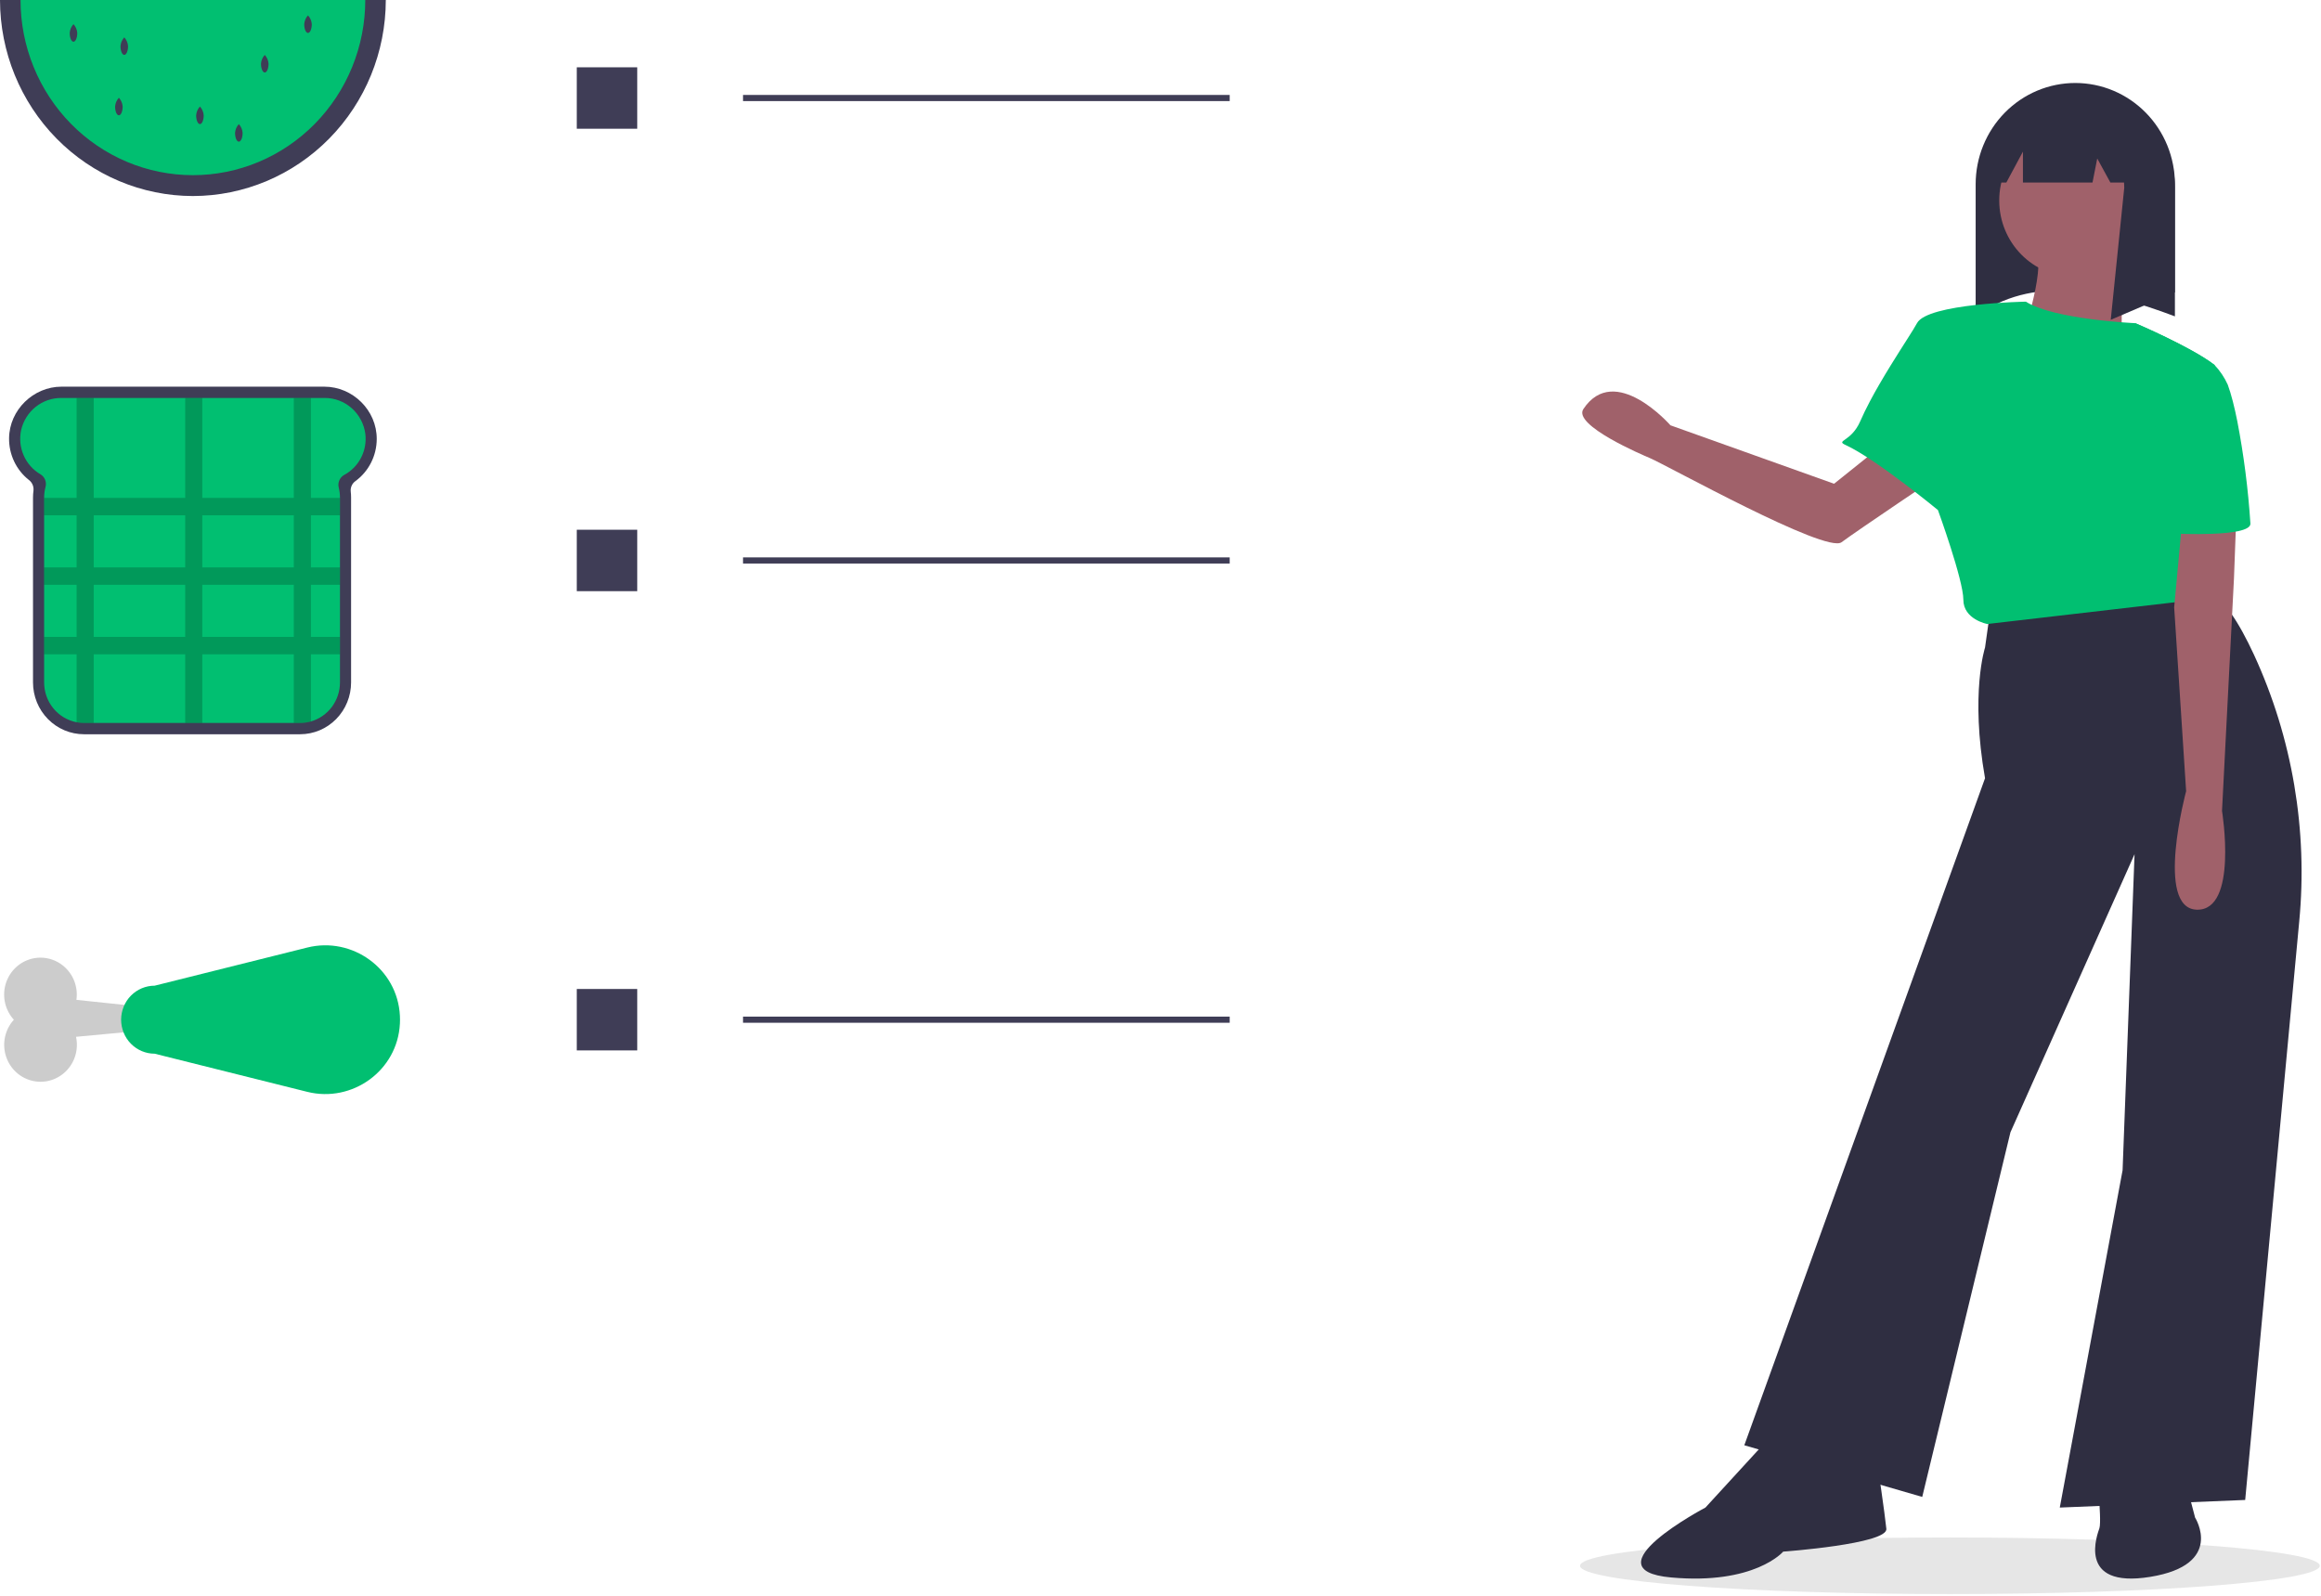 <svg width="736" height="506" viewBox="0 0 736 506" fill="none" xmlns="http://www.w3.org/2000/svg">
<g clip-path="url(#clip0_61_71)">
<path d="M618.322 505.46C683.098 505.46 735.61 501.443 735.61 496.487C735.61 491.532 683.098 487.515 618.322 487.515C553.545 487.515 501.033 491.532 501.033 496.487C501.033 501.443 553.545 505.46 618.322 505.46Z" fill="#E6E6E6"/>
<path d="M119.466 139.213C119.503 130.081 111.847 122.611 102.86 122.611H19.467C10.622 122.611 2.98 129.957 2.877 138.945C2.844 141.499 3.397 144.026 4.49 146.326C5.582 148.627 7.186 150.638 9.174 152.201C9.684 152.587 10.085 153.102 10.337 153.695C10.59 154.288 10.685 154.938 10.613 155.579C10.516 156.307 10.467 157.042 10.467 157.776V216.392C10.467 218.55 10.886 220.686 11.698 222.68C12.511 224.673 13.701 226.484 15.203 228.01C16.704 229.535 18.487 230.746 20.448 231.571C22.41 232.397 24.512 232.822 26.635 232.822H95.163C99.451 232.822 103.564 231.091 106.596 228.01C109.628 224.929 111.331 220.75 111.331 216.392V157.776C111.332 157.133 111.295 156.491 111.221 155.852C111.156 155.22 111.258 154.581 111.518 154.003C111.777 153.424 112.184 152.927 112.697 152.562C114.783 151.039 116.485 149.035 117.661 146.715C118.838 144.394 119.456 141.823 119.466 139.213Z" fill="#3F3D56"/>
<path d="M115.854 137.605C115.438 134.425 113.893 131.51 111.509 129.408C109.124 127.306 106.066 126.162 102.91 126.192H19.442C16.491 126.166 13.62 127.162 11.302 129.018C8.984 130.873 7.358 133.477 6.693 136.398C6.124 139.083 6.407 141.882 7.504 144.393C8.6 146.903 10.452 148.995 12.794 150.367C13.47 150.76 13.998 151.37 14.295 152.101C14.593 152.832 14.643 153.643 14.437 154.407C14.141 155.505 13.991 156.64 13.992 157.779V216.389C13.993 219.385 15.022 222.286 16.903 224.592C18.785 226.898 21.399 228.464 24.296 229.019C25.068 229.166 25.852 229.24 26.638 229.24H95.166C96.323 229.242 97.475 229.08 98.588 228.76C101.241 228.002 103.577 226.383 105.241 224.151C106.905 221.919 107.806 219.195 107.807 216.395V157.773C107.807 156.707 107.676 155.644 107.416 154.61C107.346 154.324 107.309 154.03 107.308 153.734C107.308 153.086 107.482 152.451 107.811 151.896C108.139 151.34 108.61 150.886 109.173 150.582L109.179 150.577C111.45 149.352 113.303 147.457 114.494 145.142C115.686 142.826 116.16 140.199 115.854 137.605V137.605Z" fill="#01BF71"/>
<path opacity="0.2" d="M107.807 163.389V157.878H98.588V126.192H93.165V157.878H64.153V126.192H58.73V157.878H29.718V126.192H24.296V157.878H13.992V163.389H24.296V179.92H13.992V185.431H24.296V201.963H13.992V207.473H24.296V229.019C25.068 229.166 25.852 229.239 26.638 229.24H29.718V207.473H58.73V229.24H64.153V207.473H93.165V229.24H95.166C96.323 229.241 97.475 229.08 98.588 228.76V207.473H107.807V201.962H98.588V185.431H107.807V179.92H98.588V163.389H107.807ZM29.718 163.389H58.73V179.92H29.718V163.389ZM29.718 201.962V185.431H58.73V201.962H29.718ZM93.165 201.962H64.153V185.431H93.165V201.962ZM93.165 179.92H64.153V163.389H93.165V179.92Z" fill="black"/>
<path d="M119.086 0C119.086 7.729 117.588 15.382 114.677 22.522C111.767 29.662 107.501 36.15 102.123 41.615C96.745 47.08 90.36 51.415 83.334 54.372C76.307 57.33 68.776 58.852 61.171 58.852C53.565 58.852 46.034 57.33 39.008 54.372C31.981 51.415 25.596 47.08 20.218 41.615C14.841 36.15 10.575 29.662 7.664 22.522C4.754 15.382 3.256 7.729 3.256 0H119.086Z" fill="#01BF71"/>
<path d="M24.503 10.447C24.503 11.986 23.966 13.233 23.303 13.233C22.641 13.233 22.104 11.986 22.104 10.447C22.177 9.406 22.6 8.422 23.303 7.661C24.006 8.422 24.43 9.406 24.503 10.447V10.447Z" fill="#3F3D56"/>
<path d="M85.159 20.198C85.159 21.736 84.622 22.984 83.96 22.984C83.297 22.984 82.76 21.736 82.76 20.198C82.833 19.157 83.257 18.173 83.96 17.412C84.663 18.173 85.086 19.157 85.159 20.198Z" fill="#3F3D56"/>
<path d="M40.609 14.626C40.609 16.165 40.072 17.412 39.41 17.412C38.747 17.412 38.21 16.165 38.21 14.626C38.283 13.585 38.707 12.601 39.41 11.84C40.113 12.601 40.536 13.585 40.609 14.626Z" fill="#3F3D56"/>
<path d="M64.598 36.565C64.598 38.104 64.061 39.351 63.398 39.351C62.736 39.351 62.199 38.104 62.199 36.565C62.272 35.524 62.695 34.54 63.398 33.779C64.101 34.54 64.525 35.524 64.598 36.565V36.565Z" fill="#3F3D56"/>
<path d="M38.896 33.779C38.896 35.318 38.359 36.565 37.696 36.565C37.034 36.565 36.497 35.318 36.497 33.779C36.57 32.738 36.993 31.754 37.696 30.993C38.399 31.754 38.823 32.738 38.896 33.779V33.779Z" fill="#3F3D56"/>
<path d="M98.867 7.661C98.867 9.2 98.33 10.447 97.667 10.447C97.005 10.447 96.468 9.2 96.468 7.661C96.541 6.62 96.964 5.636 97.667 4.875C98.371 5.636 98.794 6.62 98.867 7.661Z" fill="#3F3D56"/>
<path d="M76.934 42.137C76.934 43.675 76.397 44.923 75.735 44.923C75.073 44.923 74.536 43.675 74.536 42.137C74.609 41.096 75.032 40.112 75.735 39.351C76.438 40.112 76.862 41.096 76.934 42.137V42.137Z" fill="#3F3D56"/>
<path d="M61.171 62.16C44.953 62.142 29.404 55.587 17.937 43.934C6.469 32.28 0.018 16.48 0 0H6.511C6.511 7.294 7.925 14.517 10.672 21.256C13.419 27.995 17.445 34.118 22.52 39.276C27.596 44.433 33.622 48.525 40.253 51.316C46.885 54.107 53.993 55.544 61.171 55.544C68.349 55.544 75.456 54.107 82.088 51.316C88.719 48.525 94.745 44.433 99.821 39.276C104.896 34.118 108.922 27.995 111.669 21.256C114.416 14.517 115.83 7.294 115.83 0H122.341C122.323 16.48 115.872 32.28 104.404 43.934C92.937 55.587 77.388 62.142 61.171 62.16Z" fill="#3F3D56"/>
<path d="M202.071 21.34H182.901V40.82H202.071V21.34Z" fill="#3F3D56"/>
<path d="M389.938 30.106H235.618V32.054H389.938V30.106Z" fill="#3F3D56"/>
<path d="M202.071 167.976H182.901V187.456H202.071V167.976Z" fill="#3F3D56"/>
<path d="M389.938 176.742H235.618V178.69H389.938V176.742Z" fill="#3F3D56"/>
<path d="M202.071 313.593H182.901V333.073H202.071V313.593Z" fill="#3F3D56"/>
<path d="M389.938 322.359H235.618V324.307H389.938V322.359Z" fill="#3F3D56"/>
<path d="M606.085 133.775L581.597 153.389L529.708 134.858C529.708 134.858 512.066 114.692 502.089 129.712C498.672 134.856 521.052 144.359 523.163 145.242C528.442 147.45 579.004 175.638 583.959 171.94C588.914 168.242 616.791 149.537 616.791 149.537L606.085 133.775Z" fill="#A0616A"/>
<path d="M689.676 100.316C666.468 91.504 644.39 87.334 626.49 100.316V58.417C626.49 54.201 627.307 50.026 628.895 46.131C630.482 42.236 632.809 38.697 635.743 35.716C638.677 32.735 642.16 30.37 645.993 28.757C649.826 27.143 653.934 26.313 658.083 26.313H658.083C662.232 26.313 666.34 27.143 670.173 28.757C674.006 30.37 677.489 32.735 680.423 35.716C683.357 38.697 685.684 42.236 687.271 46.131C688.859 50.026 689.676 54.201 689.676 58.417L689.676 100.316Z" fill="#2F2E41"/>
<path d="M631.36 191.846L629.463 205.336C629.463 205.336 624.722 219.79 629.463 246.77L553.13 458.276L609.55 474.657L637.523 359.027L676.875 270.86L673.082 371.072L653.169 478.03L711.96 475.621L729.092 292.221C731.862 263.236 726.914 234.027 714.767 207.652C710.014 197.396 704.904 189.312 700.267 188.139C686.357 184.619 631.36 191.846 631.36 191.846Z" fill="#2F2E41"/>
<path d="M560.242 456.831L540.803 478.03C540.803 478.03 503.347 497.783 529.898 500.192C556.449 502.601 565.457 492.002 565.457 492.002C565.457 492.002 598.645 489.593 598.171 484.775C597.697 479.957 595.326 464.058 595.326 464.058L560.242 456.831Z" fill="#2F2E41"/>
<path d="M665.733 461.943V476.878C665.733 476.878 666.207 483.141 665.733 484.587C665.259 486.032 658.147 503.858 681.853 500.004C705.559 496.15 696.077 481.214 696.077 481.214L690.387 459.534L665.733 461.943Z" fill="#2F2E41"/>
<path d="M657.792 87.779C670.95 87.779 681.616 76.94 681.616 63.569C681.616 50.198 670.95 39.359 657.792 39.359C644.634 39.359 633.967 50.198 633.967 63.569C633.967 76.94 644.634 87.779 657.792 87.779Z" fill="#A0616A"/>
<path d="M674.267 76.939C674.267 76.939 670.949 108.737 674.267 114.518C677.586 120.3 640.605 108.737 640.605 108.737C640.605 108.737 648.665 87.056 645.82 78.384C642.976 69.712 674.267 76.939 674.267 76.939Z" fill="#A0616A"/>
<path d="M693.232 168.479L700.818 189.678L630.175 197.868C630.175 197.868 622.589 196.423 622.589 190.16C622.589 183.896 614.529 161.734 614.529 161.734C614.529 161.734 594.788 145.475 585.306 141.139C581.869 139.568 587.011 140.217 589.903 133.549C590.77 131.545 591.809 129.43 592.942 127.286C593.866 125.527 594.862 123.745 595.881 121.986C597.119 119.842 598.394 117.732 599.632 115.723C603.377 109.647 606.796 104.54 607.891 102.474C611.21 96.21 642.412 95.651 642.412 95.651C651.334 101.356 677.112 102.474 677.112 102.474C677.112 102.474 694.844 110.014 702.231 115.723C702.767 116.132 693.232 168.479 693.232 168.479Z" fill="#01BF71"/>
<path d="M677.896 34.506V33.931L677.223 33.969C673.404 31.013 668.972 28.98 664.264 28.024C659.556 27.068 654.695 27.214 650.051 28.451C654.503 29.647 658.642 31.82 662.178 34.818L639.341 36.107L629.703 57.873H636.226L641.483 48.079V57.873H663.545L665.044 50.255L669.209 57.873H673.544C673.571 58.416 673.612 58.956 673.612 59.506L669.328 101.405L689.676 92.698V59.506C689.68 54.708 688.623 49.971 686.584 45.644C684.545 41.317 681.576 37.511 677.896 34.506V34.506Z" fill="#2F2E41"/>
<path d="M709.826 145.353L708.404 183.415L704.611 257.129C704.611 257.129 709.826 288.927 696.551 288.445C683.276 287.963 693.232 250.865 693.232 250.865L689.439 192.569L693.232 151.616L709.826 145.353Z" fill="#A0616A"/>
<path d="M713.619 166.07C713.619 170.406 689.676 169.202 689.676 169.202L677.112 102.474C677.112 102.474 694.844 110.014 702.231 115.723C703.97 117.555 705.391 119.673 706.437 121.986C707.001 123.533 707.537 125.325 708.044 127.286C708.546 129.232 709.016 131.347 709.457 133.549C711.526 144.288 712.916 155.151 713.619 166.07V166.07Z" fill="#01BF71"/>
<path d="M60.526 320.863L24.235 317.045C24.514 315.087 24.3 313.088 23.613 311.237C22.926 309.386 21.788 307.741 20.306 306.458C18.824 305.174 17.046 304.294 15.139 303.898C13.231 303.502 11.255 303.603 9.397 304.193C7.538 304.783 5.857 305.842 4.511 307.272C3.164 308.701 2.196 310.454 1.697 312.366C1.197 314.279 1.183 316.289 1.656 318.208C2.128 320.128 3.071 321.894 4.398 323.343C3.05 324.822 2.101 326.629 1.642 328.59C1.183 330.551 1.23 332.599 1.778 334.536C2.326 336.474 3.356 338.234 4.77 339.648C6.184 341.062 7.933 342.081 9.847 342.607C11.762 343.133 13.778 343.149 15.7 342.651C17.622 342.154 19.386 341.161 20.82 339.768C22.254 338.375 23.31 336.63 23.886 334.701C24.462 332.772 24.538 330.725 24.107 328.758L60.526 325.356V320.863Z" fill="#CCCCCC"/>
<path d="M97.43 346.21C111.697 349.774 126.069 339.492 126.813 324.581C126.833 324.168 126.844 323.752 126.844 323.333C126.844 322.914 126.833 322.498 126.813 322.085C126.069 307.174 111.697 296.891 97.43 300.456L49.031 312.55C47.637 312.549 46.256 312.827 44.967 313.368C43.679 313.91 42.508 314.704 41.521 315.705C40.535 316.706 39.752 317.895 39.219 319.204C38.685 320.513 38.41 321.916 38.41 323.333C38.41 324.75 38.685 326.153 39.219 327.462C39.752 328.771 40.535 329.96 41.521 330.961C42.508 331.962 43.679 332.756 44.967 333.298C46.256 333.839 47.637 334.117 49.031 334.115L97.43 346.21Z" fill="#01BF71"/>
</g>
<defs>
<clipPath id="clip0_61_71">
<rect width="735.61" height="505.46" fill="white"/>
</clipPath>
</defs>
</svg>
